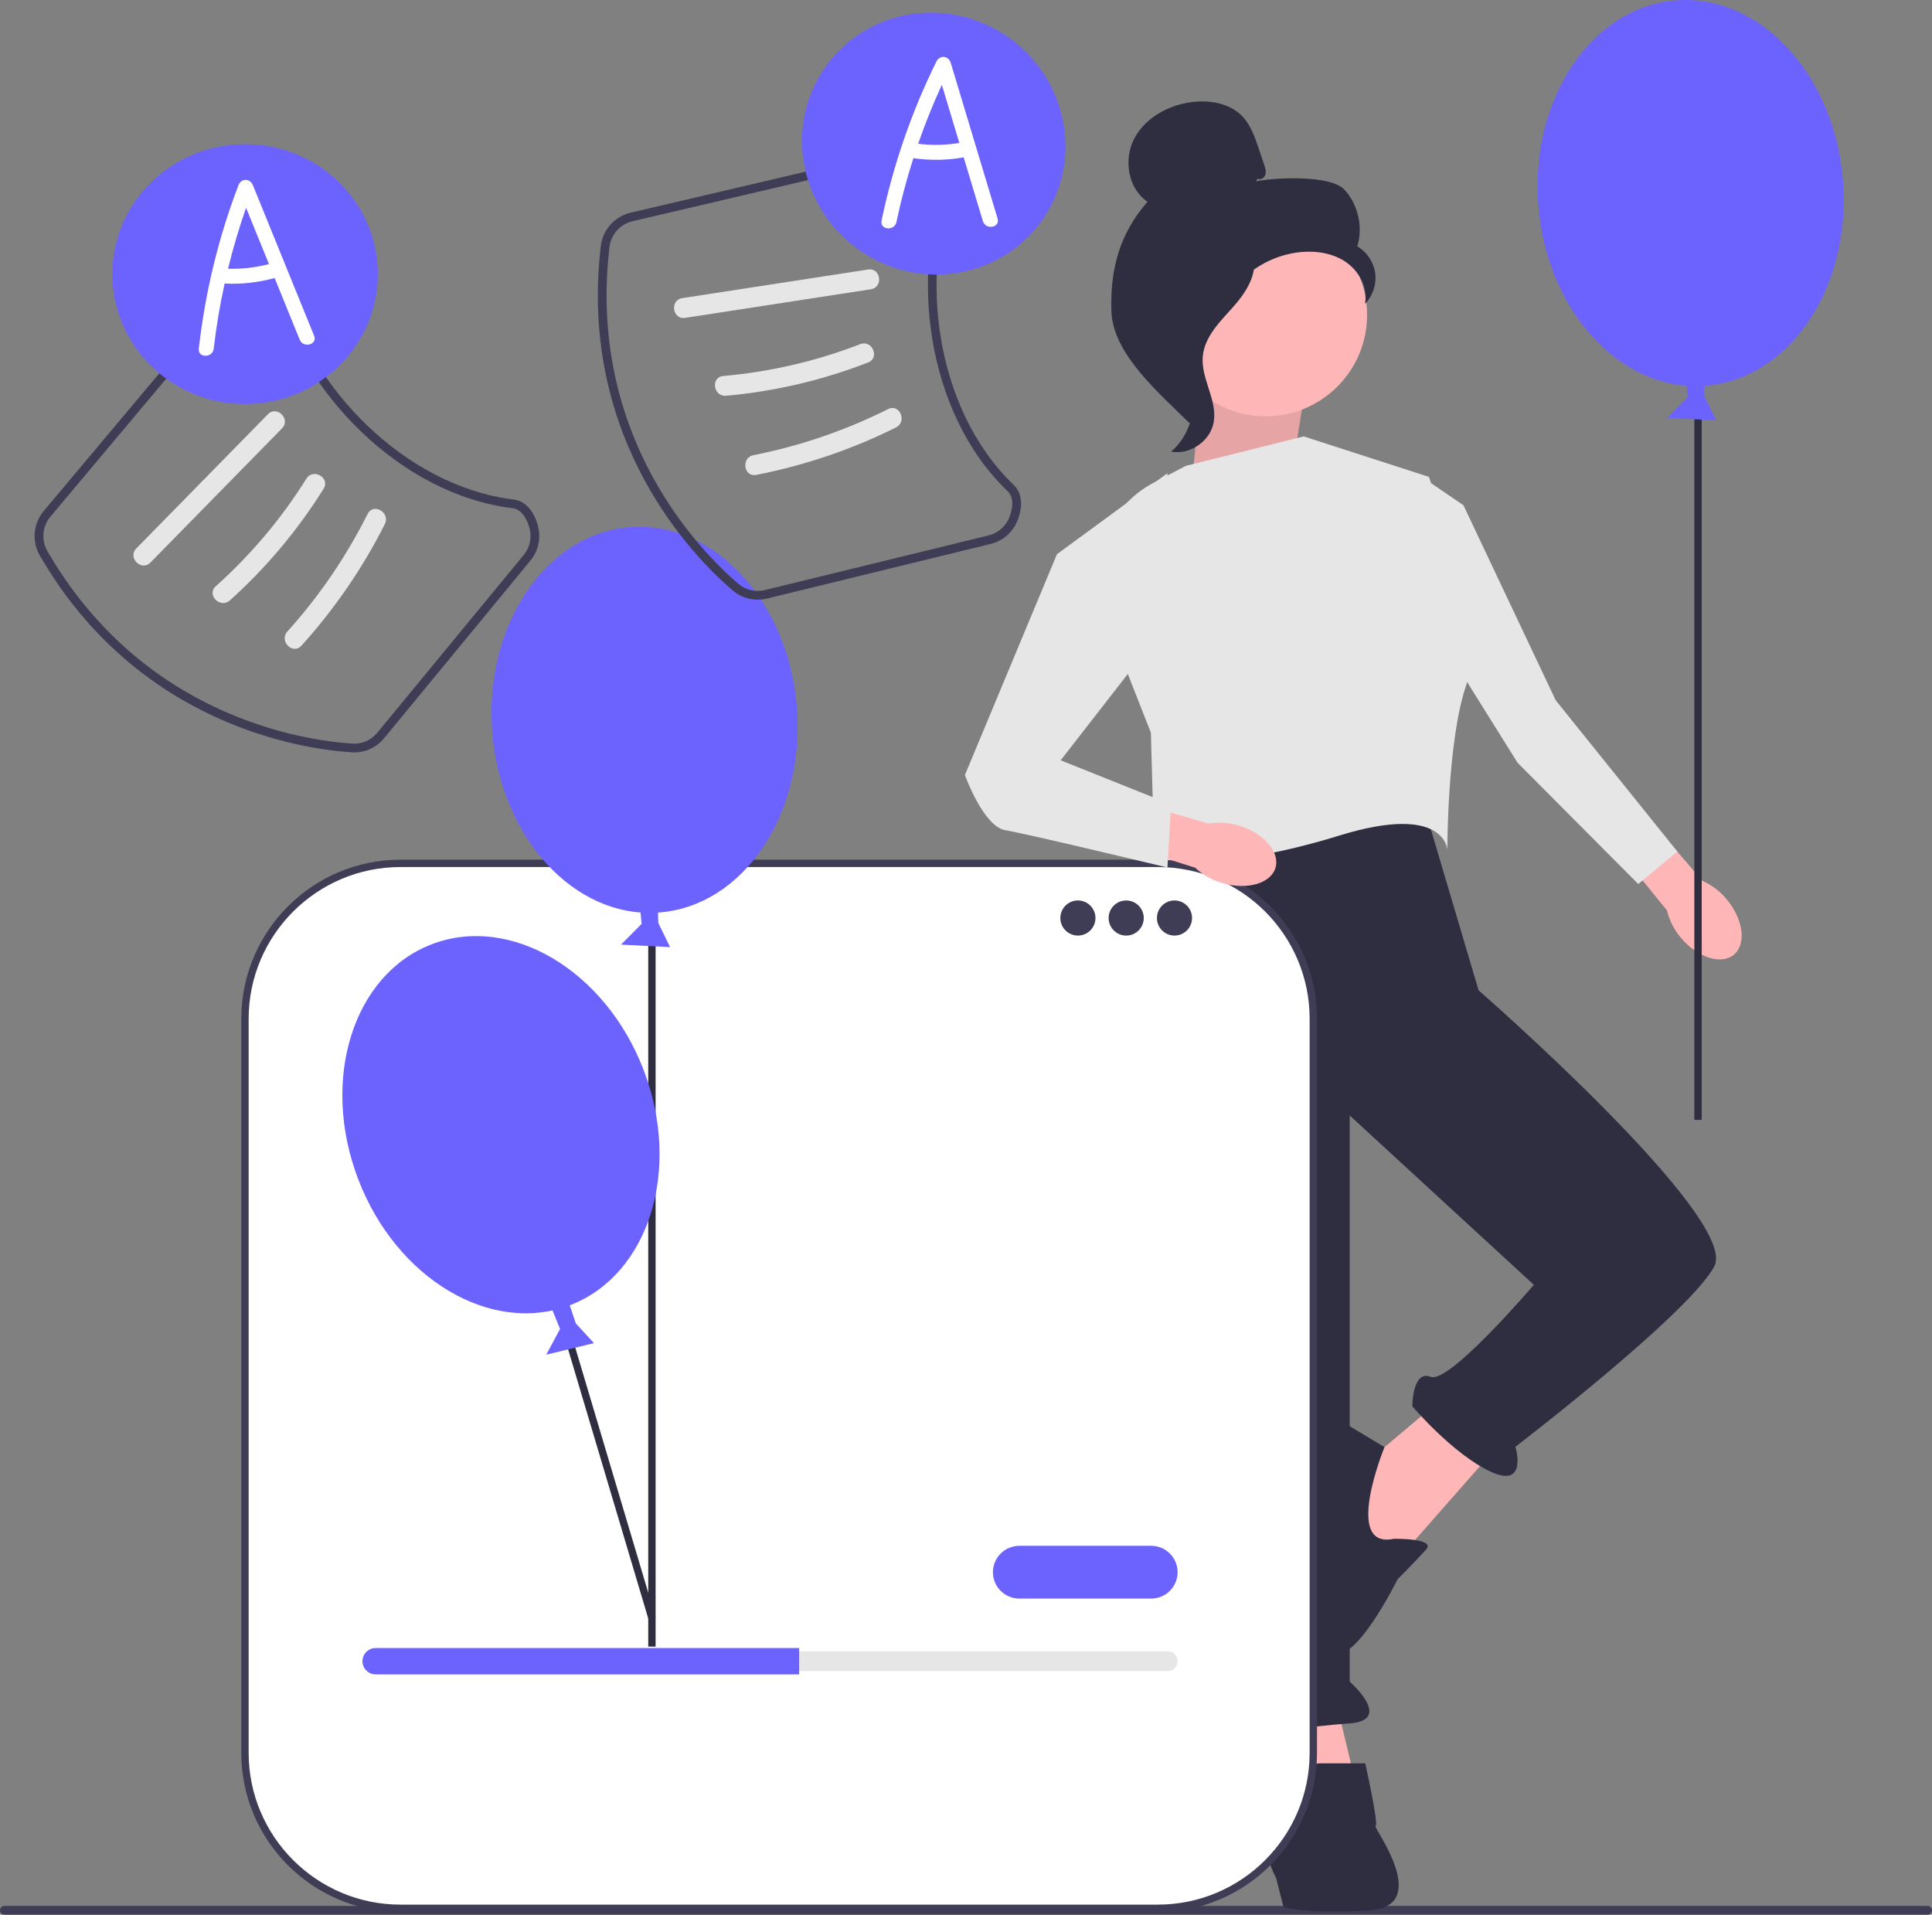 <svg width="335" height="332" viewBox="0 0 335 332" fill="none" xmlns="http://www.w3.org/2000/svg">
<rect x="0" y="0" width="335" height="332" fill="#808080" stroke="none"/>
<g clip-path="url(#clip0_51_398)">
<path d="M335 331.24C335 331.662 334.662 332 334.24 332H0.76C0.338 332 0 331.662 0 331.24C0 330.819 0.338 330.481 0.76 330.481H334.24C334.662 330.481 335 330.819 335 331.24Z" fill="#3F3D56"/>
<path d="M231.482 294.262L235.313 310.218L223.82 313.409L221.266 296.177L231.482 294.262Z" fill="#FFB6B6"/>
<path d="M249.998 242.565L237.867 252.777L230.205 264.904L241.06 271.924L259.576 250.862L249.998 242.565Z" fill="#FFB6B6"/>
<path d="M246.167 137.257L256.383 171.722C256.383 171.722 301.716 211.292 297.247 219.589C292.777 227.886 262.768 250.862 262.768 250.862C262.768 250.862 264.995 258.21 258.454 255.174C251.914 252.139 244.89 243.842 244.89 243.842C244.89 243.842 244.89 237.46 248.083 238.736C251.275 240.013 265.961 222.78 265.961 222.78L234.036 193.422V291.591C234.036 291.591 241.698 298.288 234.036 298.828C226.374 299.368 219.35 300.645 219.35 300.645C219.35 300.645 210.411 297.453 213.604 294.262L204.026 241.927L197.003 178.104L202.111 144.916L246.167 137.257Z" fill="#2F2E41"/>
<path d="M225.735 308.303C225.735 308.303 226.374 305.75 228.928 305.75H236.728C236.728 305.75 239.144 316.6 238.505 316.6C237.867 316.6 248.721 330.641 237.228 331.279C225.735 331.918 222.543 330.641 222.543 330.641L221.266 325.603C221.266 325.603 219.35 322.344 219.989 319.791C220.627 317.238 225.735 308.303 225.735 308.303Z" fill="#2F2E41"/>
<path d="M241.698 266.818C241.698 266.818 249.031 266.703 247.28 268.675C245.529 270.648 242.336 273.839 242.336 273.839C242.336 273.839 234.742 289.156 231.196 286.284C227.651 283.412 221.904 251.501 223.82 247.671C225.735 243.842 228.289 243.842 228.289 243.842L240.069 250.923C240.069 250.923 232.759 268.733 241.698 266.818Z" fill="#2F2E41"/>
<path d="M223.819 83.008L226.373 67.052L209.134 60.031L206.58 84.284L223.819 83.008Z" fill="#FFB6B6"/>
<path opacity="0.1" d="M223.819 83.008L226.373 67.052L209.134 60.031L206.58 84.284L223.819 83.008Z" fill="black"/>
<path d="M205.622 80.774L226.054 75.668L247.763 82.689C247.763 82.689 257.341 109.494 254.148 119.068C250.956 128.641 250.956 147.341 250.956 147.341C250.956 147.341 250.636 139.172 232.12 144.916C213.604 150.66 200.195 150.022 200.195 150.022L199.557 127.046L191.536 106.637C188.107 97.914 191.803 88.01 200.108 83.661L205.622 80.774Z" fill="#E6E6E6"/>
<path d="M299.415 155.959C302.298 159.412 302.852 163.697 300.654 165.531C298.456 167.364 294.337 166.052 291.453 162.598C290.283 161.234 289.456 159.609 289.042 157.86L277.011 143.077L282.871 138.337L295.182 152.739C296.83 153.459 298.281 154.563 299.415 155.959Z" fill="#FFB6B6"/>
<path d="M246.836 82.892L242.648 99.471L263.142 132.263L284.063 153.28L290.844 147.657L269.745 121.415L253.752 87.603L246.836 82.892Z" fill="#E6E6E6"/>
<path d="M295.622 66.89C310.217 65.812 320.942 49.977 319.577 31.522C318.213 13.067 305.276 -1.02 290.681 0.058C276.087 1.136 265.362 16.971 266.726 35.426C268.091 53.881 281.028 67.968 295.622 66.89Z" fill="#6C63FF"/>
<path d="M295.067 66.89H293.79V194.178H295.067V66.89Z" fill="#2F2E41"/>
<path d="M295.385 64.202L295.539 68.713L297.578 72.888L289.07 72.454L292.646 68.859L292.242 64.76L295.385 64.202Z" fill="#6C63FF"/>
<path d="M219.464 72.181C229.173 72.181 237.044 64.313 237.044 54.608C237.044 44.903 229.173 37.035 219.464 37.035C209.755 37.035 201.884 44.903 201.884 54.608C201.884 64.313 209.755 72.181 219.464 72.181Z" fill="#FFB6B6"/>
<path d="M218.06 30.983C218.569 31.28 219.25 30.831 219.414 30.265C219.577 29.699 219.387 29.098 219.198 28.541L218.25 25.732C217.577 23.741 216.863 21.679 215.406 20.163C213.207 17.875 209.712 17.293 206.566 17.715C202.526 18.256 198.54 20.443 196.661 24.059C194.783 27.675 195.583 32.721 198.977 34.977C194.139 40.52 192.453 46.697 192.719 54.047C192.986 61.398 200.999 68.163 206.225 73.341C207.392 72.634 208.453 69.32 207.812 68.116C207.17 66.912 208.089 65.517 207.295 64.408C206.5 63.299 205.835 65.065 206.638 63.963C207.145 63.267 205.166 61.666 205.92 61.25C209.566 59.235 210.778 54.693 213.068 51.215C215.829 47.02 220.556 44.178 225.558 43.707C228.314 43.447 231.224 43.918 233.483 45.517C235.741 47.116 237.203 49.973 236.68 52.69C238.036 51.313 238.711 49.295 238.457 47.38C238.202 45.465 237.023 43.694 235.354 42.719C236.369 39.364 235.499 35.505 233.144 32.909C230.788 30.314 221.233 30.756 217.794 31.439" fill="#2F2E41"/>
<path d="M217.527 43.809C212.972 44.3 209.683 48.244 206.906 51.886C205.306 53.985 203.629 56.303 203.669 58.942C203.71 61.611 205.495 63.899 206.348 66.428C207.742 70.561 206.383 75.478 203.064 78.31C206.344 78.932 209.889 76.474 210.455 73.186C211.114 69.359 208.211 65.665 208.555 61.796C208.858 58.388 211.545 55.764 213.829 53.216C216.113 50.668 218.259 47.286 217.208 44.029" fill="#2F2E41"/>
<path d="M200.76 149.702H69.441C54.55 149.702 42.477 161.769 42.477 176.655V303.939C42.477 318.824 54.55 330.891 69.441 330.891H200.76C215.652 330.891 227.724 318.824 227.724 303.939V176.655C227.724 161.769 215.652 149.702 200.76 149.702Z" fill="white"/>
<path d="M200.76 331.529H69.441C54.221 331.529 41.839 319.153 41.839 303.939V176.655C41.839 161.441 54.221 149.064 69.441 149.064H200.76C215.98 149.064 228.362 161.441 228.362 176.655V303.939C228.362 319.153 215.98 331.529 200.76 331.529ZM69.441 150.341C54.925 150.341 43.116 162.145 43.116 176.655V303.939C43.116 318.449 54.925 330.253 69.441 330.253H200.76C215.276 330.253 227.085 318.449 227.085 303.939V176.655C227.085 162.145 215.276 150.341 200.76 150.341H69.441Z" fill="#3F3D56"/>
<path d="M186.903 162.224C188.585 162.224 189.948 160.861 189.948 159.18C189.948 157.499 188.585 156.136 186.903 156.136C185.222 156.136 183.858 157.499 183.858 159.18C183.858 160.861 185.222 162.224 186.903 162.224Z" fill="#3F3D56"/>
<path d="M195.277 162.224C196.959 162.224 198.322 160.861 198.322 159.18C198.322 157.499 196.959 156.136 195.277 156.136C193.596 156.136 192.232 157.499 192.232 159.18C192.232 160.861 193.596 162.224 195.277 162.224Z" fill="#3F3D56"/>
<path d="M203.651 162.224C205.333 162.224 206.696 160.861 206.696 159.18C206.696 157.499 205.333 156.136 203.651 156.136C201.97 156.136 200.606 157.499 200.606 159.18C200.606 160.861 201.97 162.224 203.651 162.224Z" fill="#3F3D56"/>
<path d="M65.136 286.33C64.191 286.33 63.421 287.1 63.421 288.045C63.421 288.506 63.599 288.933 63.922 289.248C64.249 289.581 64.676 289.76 65.136 289.76H202.476C203.422 289.76 204.192 288.991 204.192 288.045C204.192 287.584 204.013 287.158 203.69 286.843C203.364 286.509 202.937 286.33 202.476 286.33H65.136Z" fill="#E6E6E6"/>
<path d="M138.572 285.759V290.332H65.136C64.507 290.332 63.935 290.08 63.523 289.657C63.1 289.246 62.849 288.674 62.849 288.045C62.849 286.788 63.878 285.759 65.136 285.759L138.572 285.759Z" fill="#6C63FF"/>
<path d="M199.616 277.184H176.742C174.219 277.184 172.167 275.133 172.167 272.611C172.167 270.089 174.219 268.038 176.742 268.038H199.616C202.139 268.038 204.191 270.089 204.191 272.611C204.191 275.133 202.139 277.184 199.616 277.184Z" fill="#6C63FF"/>
<path d="M113.68 280.452L97.69 226.747L96.466 227.111L112.4 280.628" fill="#2F2E41"/>
<path d="M114.234 158.228C128.828 157.15 139.553 141.315 138.189 122.86C136.824 104.404 123.887 90.317 109.293 91.396C94.698 92.474 83.973 108.309 85.338 126.764C86.702 145.219 99.639 159.306 114.234 158.228Z" fill="#6C63FF"/>
<path d="M113.679 158.228H112.402V285.515H113.679V158.228Z" fill="#2F2E41"/>
<path d="M98.409 225.191L99.842 229.47L102.988 232.891L94.71 234.9L97.112 230.435L95.555 226.622L98.409 225.191Z" fill="#6C63FF"/>
<path d="M113.997 155.54L114.15 160.05L116.189 164.226L107.682 163.792L111.258 160.196L110.854 156.098L113.997 155.54Z" fill="#6C63FF"/>
<path d="M98.839 226.313C112.507 221.086 118.225 202.838 111.611 185.554C104.996 168.27 88.554 158.495 74.885 163.722C61.217 168.948 55.499 187.197 62.113 204.481C68.728 221.765 85.171 231.539 98.839 226.313Z" fill="#6C63FF"/>
<path d="M214.86 143.169C219.167 144.469 221.987 147.744 221.159 150.484C220.331 153.223 216.169 154.39 211.86 153.089C210.132 152.593 208.548 151.691 207.24 150.457L189.061 144.719L191.349 137.539L209.553 142.805C211.326 142.501 213.145 142.626 214.86 143.169Z" fill="#FFB6B6"/>
<path d="M183.275 96.091L202.43 82.05L201.791 108.856L183.913 131.832L203.068 139.491L202.43 150.426C202.43 150.426 178.167 144.597 174.336 143.959C170.505 143.321 167.312 134.385 167.312 134.385L183.275 96.091Z" fill="#E6E6E6"/>
<path d="M61.419 130.467C61.277 130.467 61.136 130.462 60.994 130.453C52.625 129.916 23.989 125.864 6.893 96.305C5.485 93.871 5.762 90.777 7.584 88.607L39.244 50.885C40.538 49.342 42.538 48.454 44.564 48.478C45.964 48.511 49.279 48.865 49.922 51.42C53.726 66.517 69.785 84.267 89.1 86.62C91.058 86.858 92.629 88.605 93.304 91.292C93.83 93.384 93.344 95.54 91.969 97.208L66.606 128.006C65.318 129.57 63.427 130.467 61.419 130.467ZM44.442 49.995C42.895 49.995 41.39 50.689 40.407 51.861L8.747 89.582C7.334 91.266 7.118 93.662 8.207 95.545C24.926 124.451 52.912 128.412 61.092 128.938C62.762 129.05 64.365 128.338 65.434 127.041L90.797 96.243C91.862 94.951 92.239 93.281 91.831 91.662C91.433 90.076 90.458 88.315 88.916 88.126C68.963 85.696 52.376 67.374 48.45 51.791C48.132 50.529 46.218 50.036 44.532 49.996C44.502 49.995 44.472 49.995 44.442 49.995Z" fill="#3F3D56"/>
<path d="M26.079 97.546L48.904 74.273C50.465 72.682 48.02 70.234 46.458 71.827L23.633 95.1C22.072 96.691 24.517 99.139 26.079 97.546Z" fill="#E6E6E6"/>
<path d="M39.856 104.104C46.156 98.457 51.63 91.919 56.113 84.746C57.296 82.852 54.304 81.114 53.125 83C48.792 89.935 43.499 96.199 37.41 101.657C35.748 103.146 38.202 105.586 39.856 104.104Z" fill="#E6E6E6"/>
<path d="M52.273 111.955C58.008 105.601 62.891 98.51 66.734 90.862C67.731 88.877 64.748 87.123 63.747 89.115C60.033 96.505 55.369 103.368 49.826 109.508C48.338 111.157 50.777 113.612 52.273 111.955Z" fill="#E6E6E6"/>
<path d="M42.493 70.056C55.203 70.056 65.506 59.969 65.506 47.528C65.506 35.086 55.203 25 42.493 25C29.784 25 19.48 35.086 19.48 47.528C19.48 59.969 29.784 70.056 42.493 70.056Z" fill="#6C63FF"/>
<path d="M54.467 58.214C50.928 49.512 47.389 40.81 43.849 32.109C43.361 30.907 41.829 30.864 41.352 32.109C37.855 41.232 35.57 50.751 34.472 60.458C34.285 62.111 36.876 62.097 37.061 60.458C37.491 56.659 38.129 52.889 38.949 49.16C41.865 49.313 44.806 48.986 47.62 48.207C49.07 51.772 50.52 55.337 51.97 58.902C52.59 60.426 55.096 59.76 54.467 58.214ZM39.536 46.6C40.408 43.029 41.454 39.501 42.667 36.03L46.636 45.788C44.312 46.398 41.934 46.67 39.536 46.6Z" fill="white"/>
<path d="M127.376 102.648C127.263 102.563 127.153 102.475 127.044 102.382C120.665 96.939 100.162 76.541 104.179 42.632C104.509 39.839 106.585 37.528 109.343 36.881L157.291 25.64C159.251 25.181 161.385 25.667 162.993 26.9C164.094 27.765 166.536 30.034 165.521 32.466C159.523 46.832 161.75 70.666 175.806 84.119C177.232 85.483 177.444 87.823 176.374 90.378C175.543 92.369 173.861 93.804 171.762 94.316L133.004 103.785C131.036 104.266 128.985 103.851 127.376 102.648ZM161.986 28.042C160.747 27.116 159.127 26.769 157.638 27.118L109.691 38.359C107.551 38.861 105.942 40.649 105.687 42.81C101.758 75.971 121.796 95.907 128.03 101.228C129.301 102.318 131.011 102.709 132.644 102.31L171.402 92.842C173.028 92.445 174.33 91.334 174.974 89.793C175.605 88.285 175.879 86.29 174.757 85.216C160.236 71.318 157.929 46.71 164.12 31.881C164.621 30.68 163.383 29.139 162.058 28.097C162.034 28.078 162.01 28.06 161.986 28.042Z" fill="#3F3D56"/>
<path d="M118.798 55.118L151.016 50.155C153.218 49.816 152.728 46.391 150.523 46.731L118.304 51.694C116.102 52.033 116.593 55.458 118.798 55.118Z" fill="#E6E6E6"/>
<path d="M125.903 68.622C134.329 67.874 142.629 65.918 150.515 62.859C152.597 62.052 151.243 58.867 149.169 59.671C141.545 62.629 133.555 64.475 125.409 65.197C123.187 65.395 123.69 68.818 125.903 68.622Z" fill="#E6E6E6"/>
<path d="M131.142 82.346C139.541 80.694 147.698 77.941 155.357 74.119C157.344 73.127 156.006 69.936 154.011 70.931C146.611 74.624 138.765 77.325 130.649 78.922C128.469 79.35 128.952 82.777 131.142 82.346Z" fill="#E6E6E6"/>
<path d="M148.409 42.938C158.586 50.551 172.878 48.646 180.33 38.684C187.783 28.721 185.575 14.473 175.398 6.86C165.221 -0.753 150.929 1.151 143.476 11.114C136.023 21.076 138.232 35.324 148.409 42.938Z" fill="#6C63FF"/>
<path d="M172.977 37.894C170.27 28.899 167.563 19.903 164.856 10.908C164.482 9.666 162.961 9.479 162.37 10.674C158.032 19.428 154.864 28.691 152.859 38.252C152.518 39.88 155.099 40.11 155.437 38.495C156.222 34.754 157.211 31.06 158.377 27.424C161.266 27.85 164.224 27.8 167.099 27.288C168.208 30.974 169.317 34.66 170.427 38.345C170.901 39.92 173.458 39.492 172.977 37.894ZM159.202 24.93C160.405 21.457 161.777 18.043 163.311 14.701L166.347 24.789C163.975 25.178 161.583 25.225 159.202 24.93Z" fill="white"/>
</g>
<defs>
<clipPath id="clip0_51_398">
<rect width="335" height="332" fill="white"/>
</clipPath>
</defs>
</svg>
